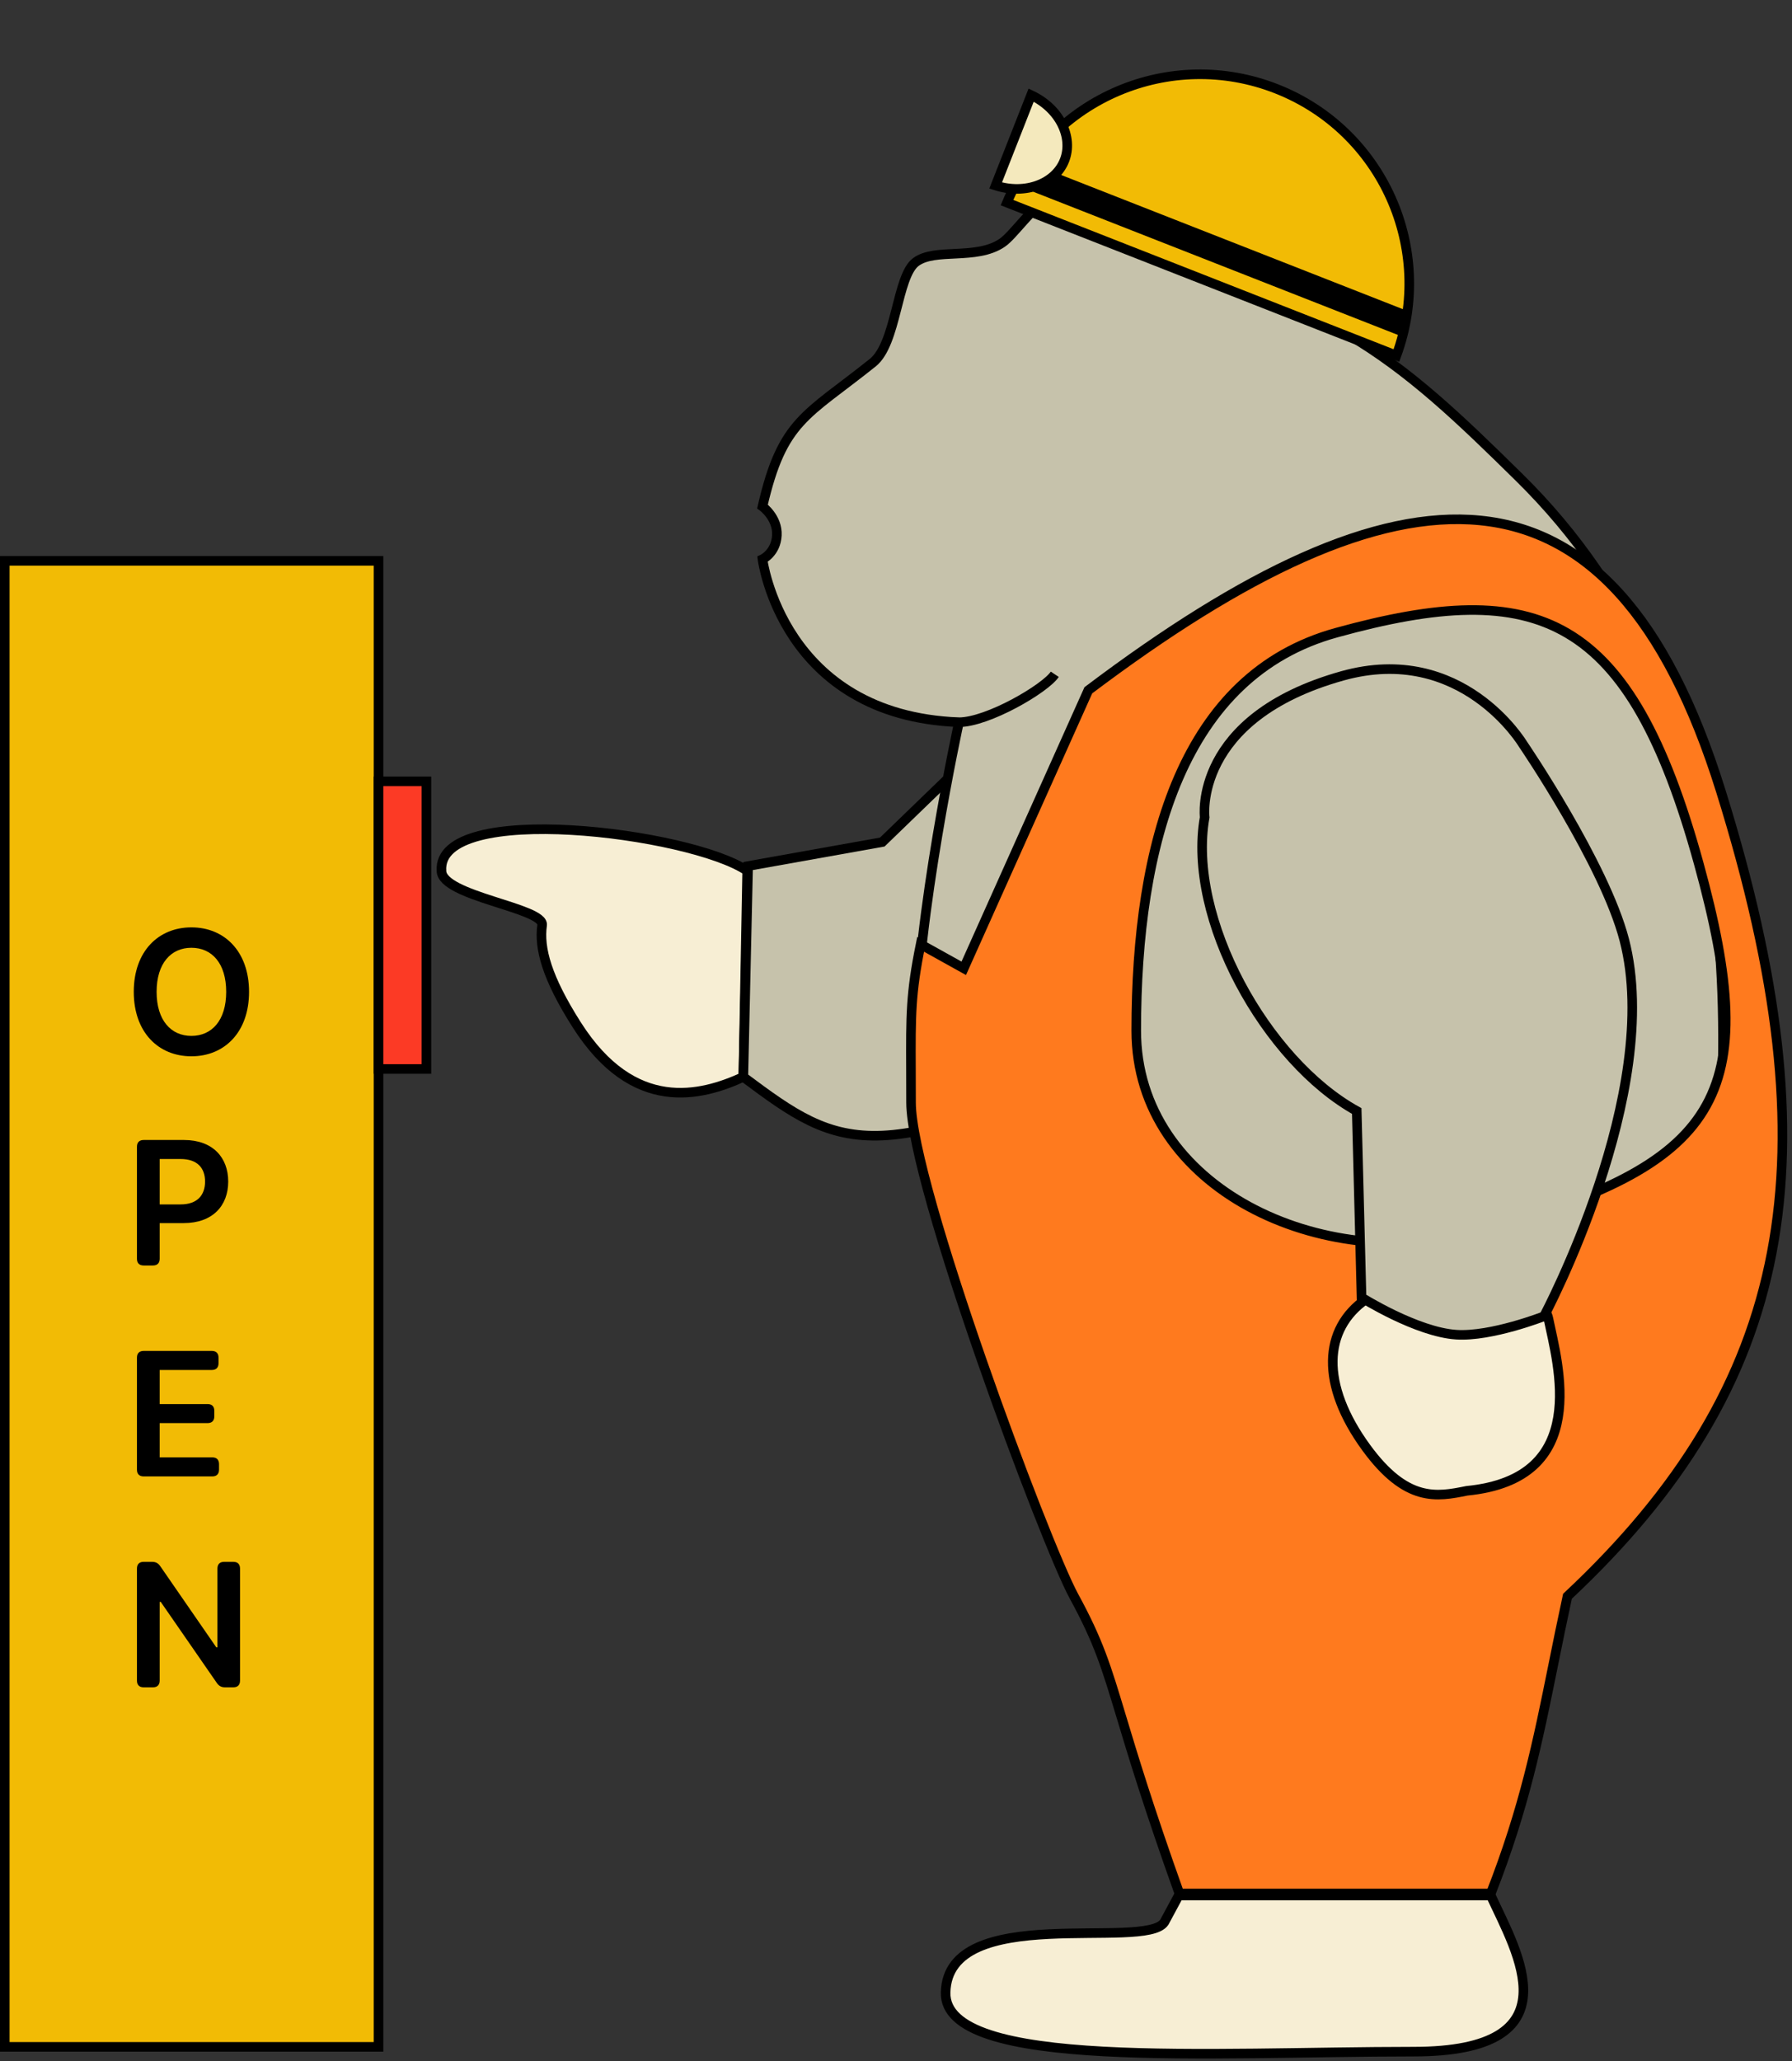 <svg width="187" height="215" viewBox="0 0 187 215" fill="none" xmlns="http://www.w3.org/2000/svg">
<rect x="0" y="0" width="187" height="215" fill="#333333" stroke="none"/>
<rect x="-0.5" y="0.5" width="39" height="155" transform="matrix(-1 0 0 1 39 58)" fill="#F2BB05" stroke="black"/>
<rect x="-0.5" y="0.5" width="5" height="30" transform="matrix(-1 0 0 1 44 81)" fill="#FC3A25" stroke="black"/>
<path d="M25.989 103.455C25.989 107.686 23.406 110.179 19.974 110.179C16.535 110.179 13.959 107.68 13.959 103.455C13.959 99.223 16.535 96.73 19.974 96.73C23.406 96.73 25.989 99.223 25.989 103.455ZM16.343 103.455C16.343 106.433 17.845 108.05 19.974 108.05C22.109 108.05 23.604 106.433 23.604 103.455C23.604 100.476 22.109 98.859 19.974 98.859C17.845 98.859 16.343 100.476 16.343 103.455ZM14.291 119.612C14.291 119.158 14.54 118.909 14.994 118.909H19.2C22.211 118.909 23.815 120.744 23.815 123.243C23.815 125.761 22.192 127.577 19.168 127.577H16.663V131.297C16.663 131.751 16.413 132 15.96 132H14.994C14.54 132 14.291 131.751 14.291 131.297V119.612ZM16.663 125.627H18.849C20.613 125.627 21.399 124.636 21.399 123.243C21.399 121.849 20.613 120.891 18.836 120.891H16.663V125.627ZM14.291 141.612C14.291 141.158 14.54 140.909 14.994 140.909H22.102C22.556 140.909 22.805 141.158 22.805 141.612V142.194C22.805 142.648 22.556 142.897 22.102 142.897H16.663V146.451H21.661C22.115 146.451 22.364 146.7 22.364 147.154V147.736C22.364 148.19 22.115 148.439 21.661 148.439H16.663V152.012H22.153C22.607 152.012 22.857 152.261 22.857 152.715V153.297C22.857 153.751 22.607 154 22.153 154H14.994C14.54 154 14.291 153.751 14.291 153.297V141.612ZM25.049 175.297C25.049 175.751 24.8 176 24.346 176H23.483C23.106 176 22.85 175.859 22.633 175.553L16.771 167.083H16.663V175.297C16.663 175.751 16.413 176 15.96 176H14.994C14.54 176 14.291 175.751 14.291 175.297V163.612C14.291 163.158 14.54 162.909 14.994 162.909H15.87C16.247 162.909 16.509 163.05 16.72 163.357L22.575 171.832H22.69V163.612C22.69 163.158 22.94 162.909 23.393 162.909H24.346C24.8 162.909 25.049 163.158 25.049 163.612V175.297Z" fill="black"/>
<path d="M46.069 90.832C45.569 83.5 72.069 86.832 77.97 90.832L77.569 112.332C73.141 114.351 66.121 116.215 60.189 106.903C57.058 101.988 56.232 98.908 56.572 96.5C56.828 94.684 46.069 93.5 46.069 90.832Z" fill="#F7EED4" stroke="black"/>
<path d="M77.569 112.333L78.069 90.332L92.069 87.832L107.069 73.332L121.069 107.833C91.492 122.412 87.921 120.049 77.569 112.333Z" fill="#C6C2AB" stroke="black"/>
<path d="M124.069 15.833C111.42 14.612 106.974 23.698 104.569 25.332C101.872 27.166 97.569 25.832 95.569 27.332C93.569 28.832 93.569 35.832 91.069 37.832C84.118 43.393 81.642 43.809 79.569 52.832C79.569 52.832 81.159 53.983 81.069 55.832C80.979 57.669 79.569 58.332 79.569 58.332C79.569 58.332 81.622 74.628 100.069 75.332C100.069 75.332 95.569 96 95.569 108.333C95.569 122.459 102.069 138 102.069 138H177.07C182.001 108.957 182.569 73.456 158.569 49.833C152.445 43.805 147.155 38.685 140.569 34.833C140.417 25.107 136.717 17.053 124.069 15.833Z" fill="#C6C2AB"/>
<path d="M100.069 75.332C81.622 74.628 79.569 58.332 79.569 58.332C79.569 58.332 80.979 57.669 81.069 55.832C81.159 53.983 79.569 52.832 79.569 52.832C81.642 43.809 84.118 43.393 91.069 37.832C93.569 35.832 93.569 28.832 95.569 27.332C97.569 25.832 101.872 27.166 104.569 25.332C106.974 23.698 111.42 14.612 124.069 15.833C136.717 17.053 140.417 25.107 140.569 34.833C147.155 38.685 152.445 43.805 158.569 49.833C182.569 73.456 182.001 108.957 177.07 138H102.069C102.069 138 95.569 122.459 95.569 108.333C95.569 96 100.069 75.332 100.069 75.332ZM100.069 75.332C103.069 75.332 109.069 71.832 110.069 70.332" stroke="black"/>
<path d="M147.5 214C164.553 214 158.302 203.652 155.568 197.714L123 197.714L121.5 200.5C119.5 203.5 98.899 198.367 98.677 207.83C98.486 216 126.499 214 147.5 214Z" fill="#F7EED4" stroke="black"/>
<path d="M99.57 106.545L95.57 104.5V109.955L98.57 112L99.57 106.545Z" fill="#B4500C"/>
<path d="M133.204 9.264C122.134 4.919 109.655 10.229 105.081 21.132L145.72 37.082C149.799 25.984 144.273 13.608 133.204 9.264Z" fill="#F2BB05" stroke="black"/>
<path d="M147.31 32.609L107.349 16.925L106.365 19.428L146.693 35.256L147.31 32.609Z" fill="black"/>
<path d="M111.081 16.729C112.03 14.316 110.582 11.318 107.603 9.923L103.897 19.35C107.029 20.354 110.133 19.142 111.081 16.729Z" fill="#F4E9BD" stroke="black"/>
<path fill-rule="evenodd" clip-rule="evenodd" d="M95.07 115.001C95.07 123.501 109.07 161.001 112.07 166.501C114.655 171.24 115.432 173.822 116.998 179.021C118.187 182.972 119.831 188.434 123.069 197.501H155.569C159.076 188.538 160.459 181.701 162.081 173.675C162.54 171.404 163.019 169.038 163.57 166.501C187.07 144.5 191.57 120.999 179.57 82.5C168.118 45.759 146.07 47.5 113.57 72.001L100.57 101.001L96.07 98.5C95.028 103.633 95.037 105.839 95.062 111.693C95.066 112.681 95.07 113.773 95.07 115.001ZM154.07 128.501C138.066 132.916 118.57 124.001 118.57 107.501C118.57 88.001 123.438 70.412 139.442 65.996C160.57 60.166 170.075 64.001 177.255 90.024C184.009 114.501 179.59 121.459 154.07 128.501Z" fill="#FF7A1E" stroke="black"/>
<path d="M161.57 137.5C160.768 133.612 146.107 133.058 142.57 135.5C138.07 138.606 137.76 144.413 142.57 151C146.779 156.764 149.96 156.125 153.042 155.506L153.07 155.5C166.105 154.234 162.573 142.36 161.57 137.5Z" fill="#F7EED4" stroke="black"/>
<path d="M169.5 98.041C167.44 90.103 158.921 77.619 158.921 77.619C158.921 77.619 152.562 67 140.07 70.5C124.422 74.884 125.709 85.251 125.709 85.251C123.848 95.788 132.111 110.653 141.579 115.885L142.081 135.333C142.081 135.333 147.833 138.95 151.976 139.217C155.616 139.451 161.118 137.297 161.118 137.297C161.118 137.297 173.612 113.88 169.5 98.041Z" fill="#C6C2AB" stroke="black"/>
</svg>
